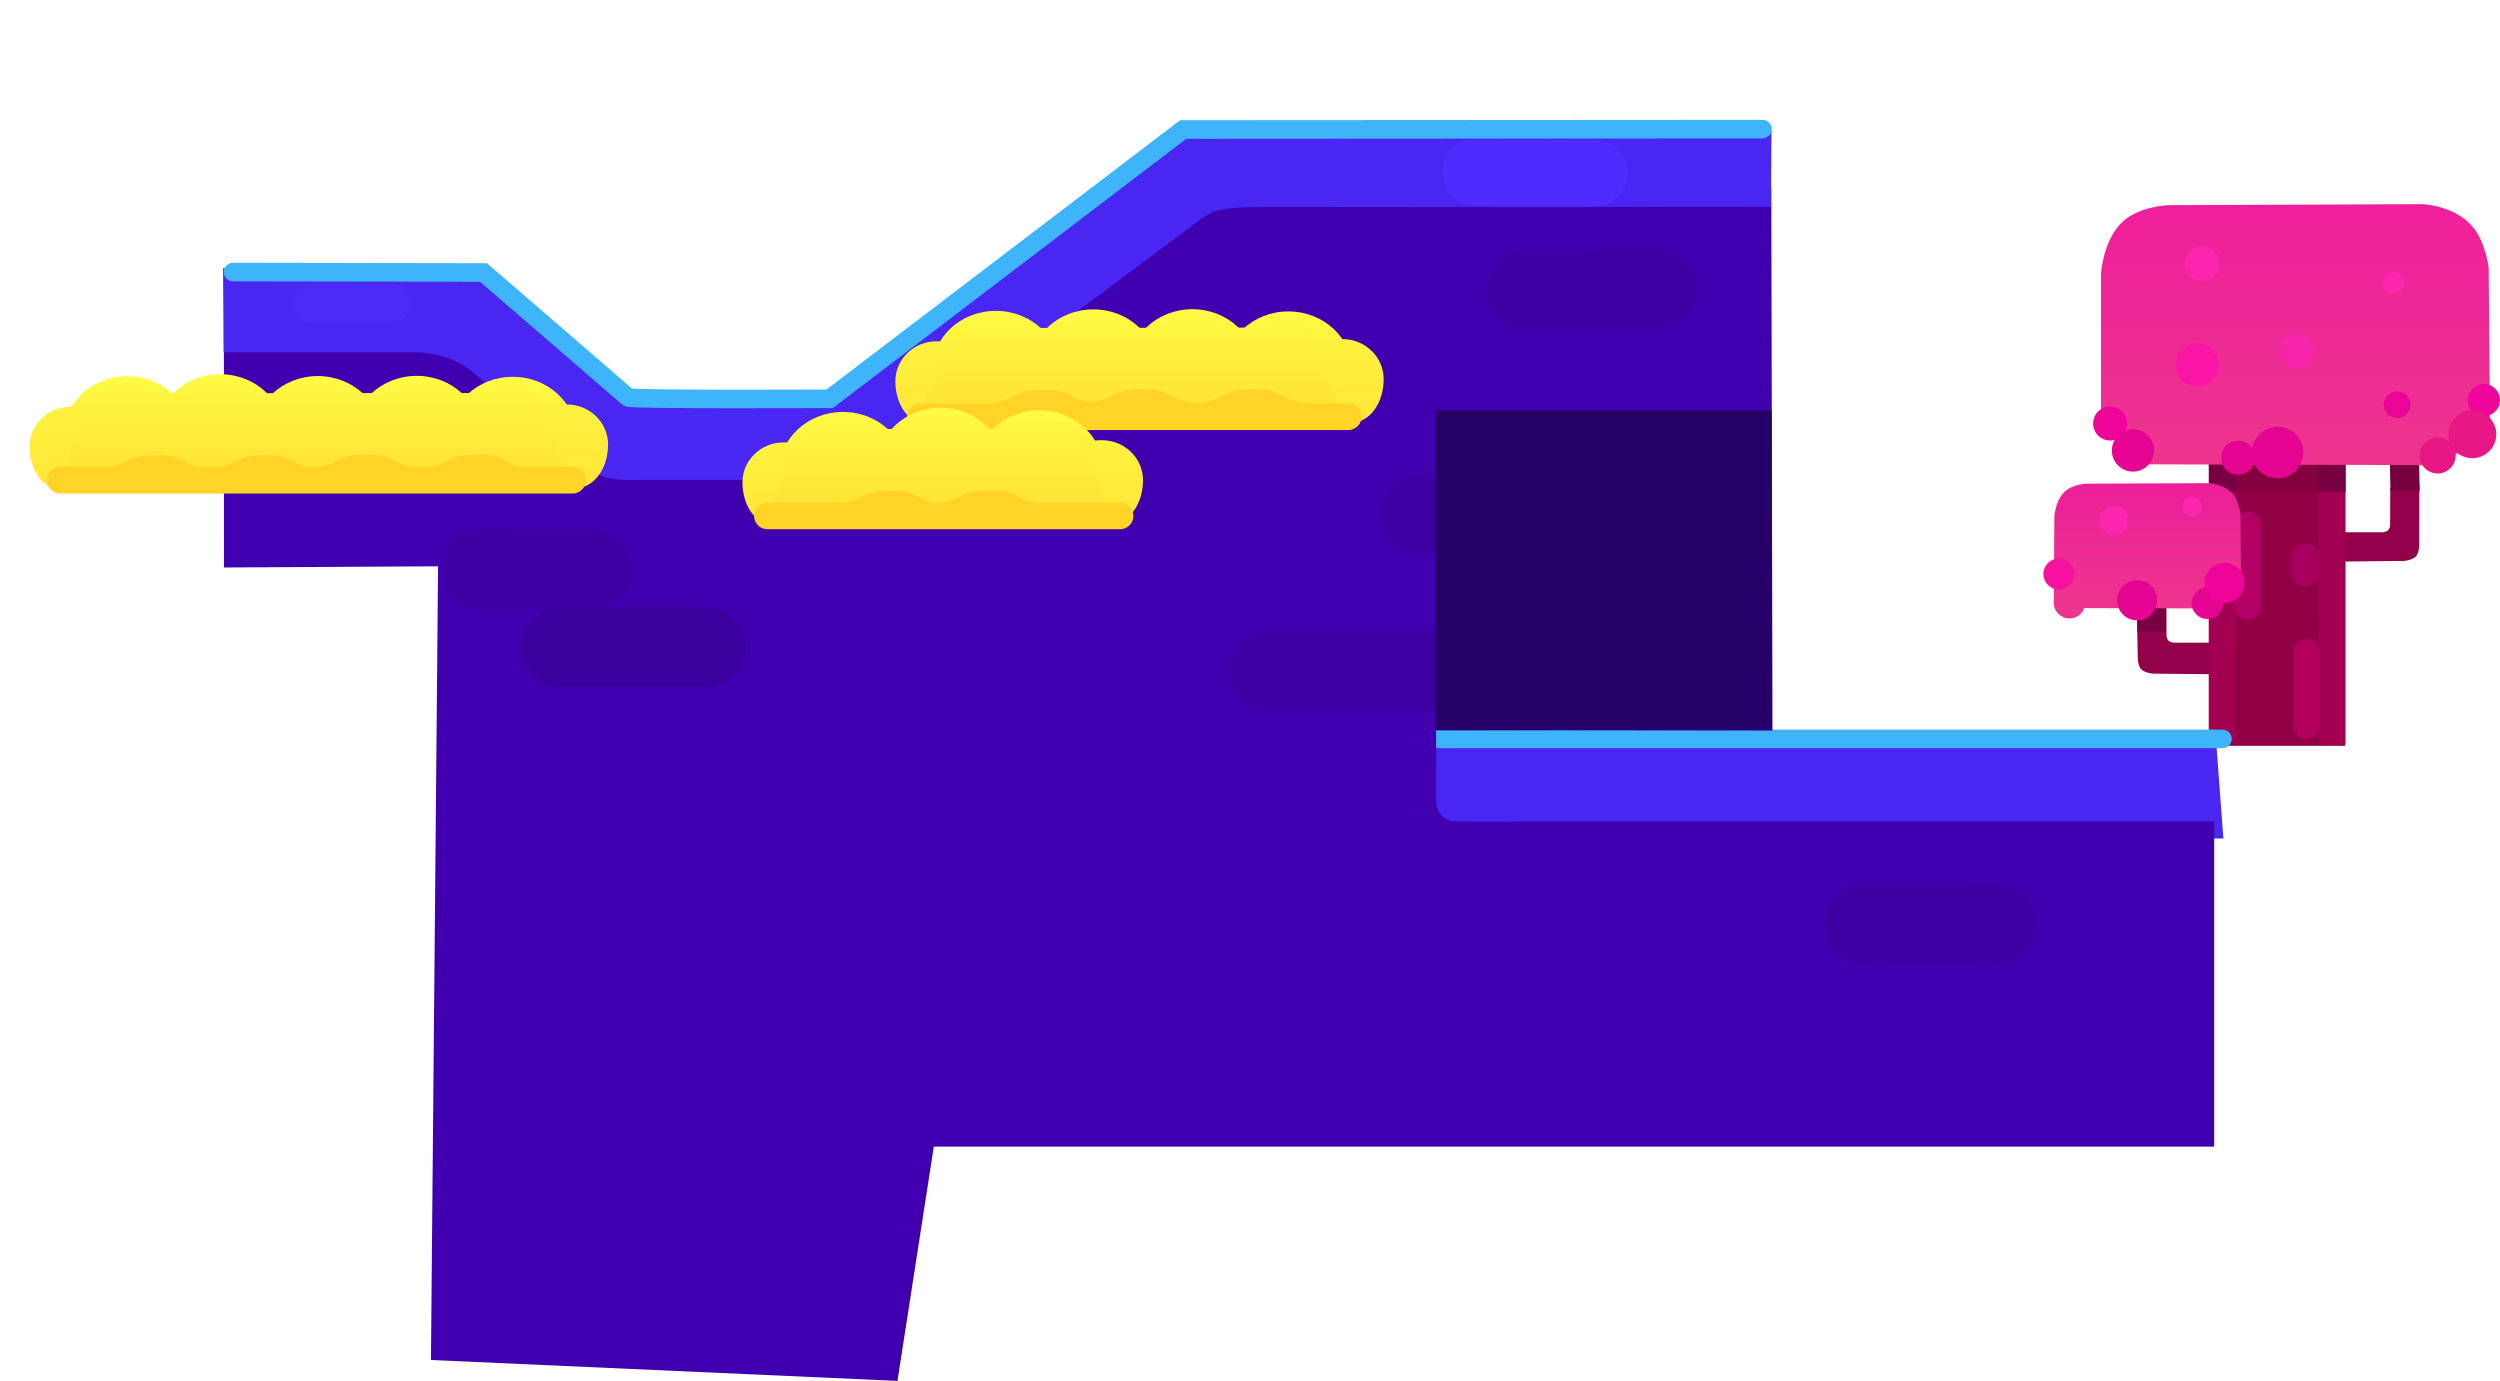<svg version="1.1" xmlns="http://www.w3.org/2000/svg" xmlns:xlink="http://www.w3.org/1999/xlink" width="941.545" height="520.07" viewBox="0,0,941.545,520.07"><defs><linearGradient x1="633.996" y1="34.798" x2="633.996" y2="133.097" gradientUnits="userSpaceOnUse" id="color-1"><stop offset="0" stop-color="#ef1f9c"/><stop offset="1" stop-color="#ed358e"/></linearGradient><linearGradient x1="578.232" y1="139.884" x2="578.232" y2="187.075" gradientUnits="userSpaceOnUse" id="color-2"><stop offset="0" stop-color="#ec1f99"/><stop offset="1" stop-color="#ed358e"/></linearGradient><linearGradient x1="254.692" y1="75.197" x2="254.692" y2="104.264" gradientUnits="userSpaceOnUse" id="color-3"><stop offset="0" stop-color="#fffc45"/><stop offset="1" stop-color="#ffe134"/></linearGradient><linearGradient x1="144.511" y1="74.99" x2="144.511" y2="104.057" gradientUnits="userSpaceOnUse" id="color-4"><stop offset="0" stop-color="#fffc45"/><stop offset="1" stop-color="#ffe134"/></linearGradient><linearGradient x1="181.25" y1="74.436" x2="181.25" y2="103.504" gradientUnits="userSpaceOnUse" id="color-5"><stop offset="0" stop-color="#fffc45"/><stop offset="1" stop-color="#ffe134"/></linearGradient><linearGradient x1="218.524" y1="74.362" x2="218.524" y2="103.429" gradientUnits="userSpaceOnUse" id="color-6"><stop offset="0" stop-color="#fffc45"/><stop offset="1" stop-color="#ffe134"/></linearGradient><linearGradient x1="122.186" y1="86.451" x2="122.186" y2="117.971" gradientUnits="userSpaceOnUse" id="color-7"><stop offset="0" stop-color="#fef23f"/><stop offset="1" stop-color="#ffe537"/></linearGradient><linearGradient x1="275.055" y1="85.621" x2="275.055" y2="117.329" gradientUnits="userSpaceOnUse" id="color-8"><stop offset="0" stop-color="#fef23f"/><stop offset="1" stop-color="#ffe537"/></linearGradient><linearGradient x1="182.849" y1="79.514" x2="182.849" y2="110.756" gradientUnits="userSpaceOnUse" id="color-9"><stop offset="0" stop-color="#fff642"/><stop offset="1" stop-color="#ffe335"/></linearGradient><linearGradient x1="86.922" y1="113.06" x2="86.922" y2="142.127" gradientUnits="userSpaceOnUse" id="color-10"><stop offset="0" stop-color="#fffc45"/><stop offset="1" stop-color="#ffe134"/></linearGradient><linearGradient x1="123.66" y1="111.507" x2="123.66" y2="140.574" gradientUnits="userSpaceOnUse" id="color-11"><stop offset="0" stop-color="#fffc45"/><stop offset="1" stop-color="#ffe134"/></linearGradient><linearGradient x1="160.935" y1="112.432" x2="160.935" y2="141.499" gradientUnits="userSpaceOnUse" id="color-12"><stop offset="0" stop-color="#fffc45"/><stop offset="1" stop-color="#ffe134"/></linearGradient><linearGradient x1="64.596" y1="124.521" x2="64.596" y2="156.041" gradientUnits="userSpaceOnUse" id="color-13"><stop offset="0" stop-color="#fef23f"/><stop offset="1" stop-color="#ffe537"/></linearGradient><linearGradient x1="184.419" y1="123.691" x2="184.419" y2="155.4" gradientUnits="userSpaceOnUse" id="color-14"><stop offset="0" stop-color="#fef23f"/><stop offset="1" stop-color="#ffe537"/></linearGradient><linearGradient x1="125.259" y1="117.584" x2="125.259" y2="148.826" gradientUnits="userSpaceOnUse" id="color-15"><stop offset="0" stop-color="#fff642"/><stop offset="1" stop-color="#ffe335"/></linearGradient><linearGradient x1="-182.622" y1="99.613" x2="-182.622" y2="128.68" gradientUnits="userSpaceOnUse" id="color-16"><stop offset="0" stop-color="#fffc45"/><stop offset="1" stop-color="#ffe134"/></linearGradient><linearGradient x1="-37.42" y1="99.82" x2="-37.42" y2="128.887" gradientUnits="userSpaceOnUse" id="color-17"><stop offset="0" stop-color="#fffc45"/><stop offset="1" stop-color="#ffe134"/></linearGradient><linearGradient x1="-147.601" y1="98.847" x2="-147.601" y2="127.914" gradientUnits="userSpaceOnUse" id="color-18"><stop offset="0" stop-color="#fffc45"/><stop offset="1" stop-color="#ffe134"/></linearGradient><linearGradient x1="-110.862" y1="99.538" x2="-110.862" y2="128.605" gradientUnits="userSpaceOnUse" id="color-19"><stop offset="0" stop-color="#fffc45"/><stop offset="1" stop-color="#ffe134"/></linearGradient><linearGradient x1="-73.588" y1="99.463" x2="-73.588" y2="128.53" gradientUnits="userSpaceOnUse" id="color-20"><stop offset="0" stop-color="#fffc45"/><stop offset="1" stop-color="#ffe134"/></linearGradient><linearGradient x1="-203.876" y1="111.074" x2="-203.876" y2="142.594" gradientUnits="userSpaceOnUse" id="color-21"><stop offset="0" stop-color="#fef23f"/><stop offset="1" stop-color="#ffe537"/></linearGradient><linearGradient x1="-17.057" y1="110.244" x2="-17.057" y2="141.952" gradientUnits="userSpaceOnUse" id="color-22"><stop offset="0" stop-color="#fef23f"/><stop offset="1" stop-color="#ffe537"/></linearGradient><linearGradient x1="-108.548" y1="104.137" x2="-108.548" y2="135.379" gradientUnits="userSpaceOnUse" id="color-23"><stop offset="0" stop-color="#fff642"/><stop offset="1" stop-color="#ffe335"/></linearGradient></defs><g transform="translate(230.542,42.088)"><g data-paper-data="{&quot;isPaintingLayer&quot;:true}" fill-rule="nonzero" stroke-linejoin="miter" stroke-miterlimit="10" stroke-dasharray="" stroke-dashoffset="0" style="mix-blend-mode: normal"><g><g data-paper-data="{&quot;origPos&quot;:null}"><path d="M580.204,211.614c0,0 -3.079,-0.316 -4.334,-1.629c-1.255,-1.314 -1.292,-4.26 -1.292,-4.26l-0.484,-24.195l11.269,1.773l0.039,14.211c0,0 0.203,1.164 0.749,1.701c0.545,0.537 1.734,0.746 1.734,0.746h17.681v11.893z" data-paper-data="{&quot;origPos&quot;:null,&quot;index&quot;:null}" fill="#910049" stroke="none" stroke-width="0" stroke-linecap="butt"/><path d="M648.748,169.436v-11.073h18.397c0,0 1.189,-0.208 1.734,-0.746c0.545,-0.537 0.749,-1.701 0.749,-1.701l0.039,-14.211l10.964,-1.773l-0.041,23.34c0,0 -0.037,2.946 -1.292,4.26c-1.255,1.314 -4.334,1.629 -4.334,1.629z" data-paper-data="{&quot;origPos&quot;:null}" fill="#910049" stroke="none" stroke-width="0" stroke-linecap="butt"/><g data-paper-data="{&quot;origPos&quot;:null}"><path d="M601.574,238.792v-106.597h51.079v106.597z" data-paper-data="{&quot;origPos&quot;:null}" fill="#910044" stroke="none" stroke-width="0" stroke-linecap="butt"/><path d="M642.857,238.288l-0.215,-104.835l10.171,-0.875c0,0 0,31.456 0,51.029c0,21.34 0,54.681 0,54.681z" data-paper-data="{&quot;origPos&quot;:null}" fill="#a30052" stroke="none" stroke-width="0" stroke-linecap="butt"/><path d="M601.302,237.407v-104.835h10.171l-0.215,104.835z" data-paper-data="{&quot;origPos&quot;:null}" fill="#a30052" stroke="none" stroke-width="0" stroke-linecap="butt"/><path d="M611.52,143.013v-10.795h30.946v10.795z" data-paper-data="{&quot;origPos&quot;:null}" fill="#85003e" stroke="none" stroke-width="0" stroke-linecap="butt"/><path d="M642.465,143.232v-11.012h10.39v11.012z" data-paper-data="{&quot;origPos&quot;:null}" fill="#780041" stroke="none" stroke-width="0" stroke-linecap="butt"/><path d="M601.47,143.011v-10.572h10.177v10.572z" data-paper-data="{&quot;origPos&quot;:null}" fill="#780041" stroke="none" stroke-width="0" stroke-linecap="butt"/><path d="M669.737,142.791l-0.215,-11.012h11.016l0.215,11.012z" data-paper-data="{&quot;origPos&quot;:null}" fill="#780041" stroke="none" stroke-width="0" stroke-linecap="butt"/><path d="M615.954,186.459v-30.909" data-paper-data="{&quot;origPos&quot;:null}" fill="none" stroke="#b30064" stroke-width="10" stroke-linecap="round"/><path d="M638.154,203.534v27.711" data-paper-data="{&quot;origPos&quot;:null}" fill="none" stroke="#b3005d" stroke-width="10" stroke-linecap="round"/><path d="M637.619,167.382v6.284" data-paper-data="{&quot;origPos&quot;:null}" fill="none" stroke="#a8005e" stroke-width="10" stroke-linecap="round"/></g><path d="M574.419,195.753v-11.012h10.801v11.012z" data-paper-data="{&quot;origPos&quot;:null}" fill="#780041" stroke="none" stroke-width="0" stroke-linecap="butt"/></g><g data-paper-data="{&quot;origPos&quot;:null}" stroke="none" stroke-width="0" stroke-linecap="butt"><path d="M560.731,116.428v-55.576c0,0 0.724,-11.677 7.38,-18.674c6.463,-6.794 18.169,-6.991 18.169,-6.991l95.549,-0.388c0,0 11.691,0.417 18.558,8.157c5.397,6.083 6.347,15.983 6.347,15.983l0.526,60.551l-18.386,13.609l-113.487,-0.32z" data-paper-data="{&quot;origPos&quot;:null}" fill="url(#color-1)"/><path d="M592.269,57.234c0,-3.647 2.956,-6.603 6.603,-6.603c3.647,0 6.603,2.956 6.603,6.603c0,3.647 -2.956,6.603 -6.603,6.603c-3.647,0 -6.603,-2.956 -6.603,-6.603z" data-paper-data="{&quot;origPos&quot;:null}" fill="#fc26ae"/><path d="M666.845,64.419c0,-2.252 1.826,-4.078 4.078,-4.078c2.252,0 4.078,1.826 4.078,4.078c0,2.252 -1.826,4.078 -4.078,4.078c-2.252,0 -4.078,-1.826 -4.078,-4.078z" data-paper-data="{&quot;origPos&quot;:null}" fill="#fc26ae"/><path d="M588.774,95.324c0,-4.505 3.652,-8.157 8.157,-8.157c4.505,0 8.157,3.652 8.157,8.157c0,4.505 -3.652,8.157 -8.157,8.157c-4.505,0 -8.157,-3.652 -8.157,-8.157z" data-paper-data="{&quot;origPos&quot;:null}" fill="#f916a6"/><path d="M628.392,90.081c0,-3.539 2.869,-6.409 6.409,-6.409c3.539,0 6.409,2.869 6.409,6.409c0,3.539 -2.869,6.409 -6.409,6.409c-3.539,0 -6.409,-2.869 -6.409,-6.409z" data-paper-data="{&quot;origPos&quot;:null}" fill="#f725aa"/><path d="M667.223,110.322c0,-2.789 2.261,-5.049 5.049,-5.049c2.789,0 5.049,2.261 5.049,5.049c0,2.789 -2.261,5.049 -5.049,5.049c-2.789,0 -5.049,-2.261 -5.049,-5.049z" data-paper-data="{&quot;origPos&quot;:null}" fill="#eb0597"/><path d="M557.765,117.413c0,-3.539 2.869,-6.409 6.409,-6.409c3.539,0 6.409,2.869 6.409,6.409c0,3.539 -2.869,6.409 -6.409,6.409c-3.539,0 -6.409,-2.869 -6.409,-6.409z" data-paper-data="{&quot;origPos&quot;:null}" fill="#f0059a"/><path d="M564.813,127.568c0,-4.398 3.565,-7.962 7.962,-7.962c4.398,0 7.962,3.565 7.962,7.962c0,4.398 -3.565,7.962 -7.962,7.962c-4.398,0 -7.962,-3.565 -7.962,-7.962z" data-paper-data="{&quot;origPos&quot;:null}" fill="#e60593"/><path d="M605.984,130.287c0,-3.539 2.869,-6.409 6.409,-6.409c3.539,0 6.409,2.869 6.409,6.409c0,3.539 -2.869,6.409 -6.409,6.409c-3.539,0 -6.409,-2.869 -6.409,-6.409z" data-paper-data="{&quot;origPos&quot;:null}" fill="#e60593"/><path d="M617.516,128.339c0,-5.363 4.347,-9.71 9.71,-9.71c5.363,0 9.71,4.347 9.71,9.71c0,5.363 -4.347,9.71 -9.71,9.71c-5.363,0 -9.71,-4.347 -9.71,-9.71z" data-paper-data="{&quot;origPos&quot;:null}" fill="#e60593"/><path d="M680.72,129.459c0,-3.754 3.043,-6.797 6.797,-6.797c3.754,0 6.797,3.043 6.797,6.797c0,3.754 -3.043,6.797 -6.797,6.797c-3.754,0 -6.797,-3.043 -6.797,-6.797z" data-paper-data="{&quot;origPos&quot;:null}" fill="#e81786"/><path d="M698.899,108.583c0,-3.343 2.71,-6.052 6.052,-6.052c3.343,0 6.052,2.71 6.052,6.052c0,3.343 -2.71,6.052 -6.052,6.052c-3.343,0 -6.052,-2.71 -6.052,-6.052z" data-paper-data="{&quot;origPos&quot;:null}" fill="#f0059a"/><path d="M691.538,121.453c0,-4.988 4.044,-9.032 9.032,-9.032c4.988,0 9.032,4.044 9.032,9.032c0,4.988 -4.044,9.032 -9.032,9.032c-4.988,0 -9.032,-4.044 -9.032,-9.032z" data-paper-data="{&quot;origPos&quot;:null}" fill="#e81786"/></g><g data-paper-data="{&quot;origPos&quot;:null}" stroke="none" stroke-width="0" stroke-linecap="butt"><path d="M542.952,184.267l0.216,-31.875c0,0 0.347,-5.606 3.543,-8.965c3.103,-3.262 8.723,-3.356 8.723,-3.356l45.87,-0.186c0,0 5.612,0.2 8.909,3.916c2.591,2.92 3.047,7.673 3.047,7.673l0.252,29.069l-9.259,6.533l-54.049,-0.154z" data-paper-data="{&quot;origPos&quot;:null}" fill="url(#color-2)"/><path d="M560.022,153.861c0,-3.048 2.471,-5.519 5.519,-5.519c3.048,0 5.519,2.471 5.519,5.519c0,3.048 -2.471,5.519 -5.519,5.519c-3.048,0 -5.519,-2.471 -5.519,-5.519z" data-paper-data="{&quot;origPos&quot;:null}" fill="#fc26ae"/><path d="M542.923,184.871c0,-3.287 2.665,-5.952 5.952,-5.952c3.287,0 5.952,2.665 5.952,5.952c0,3.287 -2.665,5.952 -5.952,5.952c-3.287,0 -5.952,-2.665 -5.952,-5.952z" data-paper-data="{&quot;origPos&quot;:null}" fill="#ed358e"/><path d="M591.405,148.775c0,-2.032 1.647,-3.679 3.679,-3.679c2.032,0 3.679,1.647 3.679,3.679c0,2.032 -1.647,3.679 -3.679,3.679c-2.032,0 -3.679,-1.647 -3.679,-3.679z" fill="#fc26ae"/><path d="M539.028,174.098c0,-3.227 2.616,-5.844 5.844,-5.844c3.227,0 5.844,2.616 5.844,5.844c0,3.227 -2.616,5.844 -5.844,5.844c-3.227,0 -5.844,-2.616 -5.844,-5.844z" data-paper-data="{&quot;origPos&quot;:null}" fill="#f511a1"/><path d="M566.771,183.978c0,-4.184 3.392,-7.575 7.575,-7.575c4.184,0 7.575,3.392 7.575,7.575c0,4.184 -3.392,7.575 -7.575,7.575c-4.184,0 -7.575,-3.392 -7.575,-7.575z" data-paper-data="{&quot;origPos&quot;:null}" fill="#e60593"/><path d="M594.868,185.087c0,-3.287 2.665,-5.952 5.952,-5.952c3.287,0 5.952,2.665 5.952,5.952c0,3.287 -2.665,5.952 -5.952,5.952c-3.287,0 -5.952,-2.665 -5.952,-5.952z" data-paper-data="{&quot;origPos&quot;:null}" fill="#e60593"/><path d="M599.669,177.485c0,-4.184 3.392,-7.575 7.575,-7.575c4.184,0 7.575,3.392 7.575,7.575c0,4.184 -3.392,7.575 -7.575,7.575c-4.184,0 -7.575,-3.392 -7.575,-7.575z" data-paper-data="{&quot;origPos&quot;:null}" fill="#f0059a"/></g></g><path d="M604.029,236.198l2.796,37.533h-305.213l-0.791,-35.694z" data-paper-data="{&quot;index&quot;:null}" fill="#4926f1" stroke="none" stroke-width="0" stroke-linecap="butt"/><path d="M606.484,236.192l-302.084,0.015" data-paper-data="{&quot;index&quot;:null}" fill="none" stroke="#3eb5fa" stroke-width="7" stroke-linecap="round"/><path d="M-68.242,470.111l2.68,-298.92l-80.633,0.447l-0.02,-88.197l82.424,-12.491l65.386,55.859l67.597,2.821l151.649,-100.616l215.718,-0.486l0.45,204.536l-126.685,-0.142l0.026,26.051l13.647,8.3h279.367v122.46h-482.208l-13.697,88.249z" fill="#4000af" stroke="none" stroke-width="0" stroke-linecap="butt"/><path d="M-227.921,455.822l-2.621,-497.911h846.134l2.621,497.911z" fill="none" stroke="none" stroke-width="0" stroke-linecap="butt"/><path d="M338.855,259.826h-20.99" data-paper-data="{&quot;index&quot;:null}" fill="none" stroke="#4926f1" stroke-width="15" stroke-linecap="round"/><path d="M73.848,110.112l-13.009,28.562h-51.503c0,0 -6.894,0.365 -11.738,-0.951c-4.844,-1.316 -8.794,-4.805 -8.794,-4.805l4.711,-25.224z" data-paper-data="{&quot;index&quot;:null}" fill="#4926f1" stroke="none" stroke-width="0" stroke-linecap="butt"/><path d="M5.388,105.829l-16.715,27.094l-82.054,-69.515l41.822,-4.015z" data-paper-data="{&quot;index&quot;:null}" fill="#4926f1" stroke="none" stroke-width="0" stroke-linecap="butt"/><path d="M-54.655,61.762l1.782,35.914c0,0 -4.803,-3.605 -9.702,-5.167c-4.899,-1.561 -10.761,-1.913 -10.761,-1.913h-72.991l-0.215,-31.661z" data-paper-data="{&quot;index&quot;:null}" fill="#4926f1" stroke="none" stroke-width="0" stroke-linecap="butt"/><path d="M223.619,4.129l15.794,31.77c0,0 -8.124,0.115 -12.356,1.603c-4.232,1.488 -9.08,5.767 -9.08,5.767l-120.022,89.598c0,0 -3.804,2.71 -7.524,3.966c-3.72,1.257 -9.007,1.618 -9.007,1.618l-23.126,0.202l7.728,-27.483l14.591,-2.032z" data-paper-data="{&quot;index&quot;:null}" fill="#4926f1" stroke="none" stroke-width="0" stroke-linecap="butt"/><path d="M436.616,6.84l-0.159,28.936l-206.87,0.167l-7.976,-27.953z" data-paper-data="{&quot;index&quot;:null}" fill="#4926f1" stroke="none" stroke-width="0" stroke-linecap="butt"/><path d="M433.23,6.548l-218.146,0.137l-133.149,101.411c0,0 -74.925,0.379 -75.947,-0.52c-5.481,-4.818 -54.447,-47.032 -54.447,-47.032l-94.319,-0.168" data-paper-data="{&quot;index&quot;:null}" fill="none" stroke="#3eb5fa" stroke-width="7" stroke-linecap="round"/><path d="M-49.19,172.262l41.667,0.415" data-paper-data="{&quot;index&quot;:null}" fill="none" stroke="#3d00a3" stroke-width="30" stroke-linecap="round"/><path d="M-18.981,201.704h54.226" data-paper-data="{&quot;index&quot;:null}" fill="none" stroke="#39009c" stroke-width="30" stroke-linecap="round"/><path d="M369.989,23.063l-44.89,-0.2" fill="none" stroke="#502bff" stroke-width="25" stroke-linecap="round"/><path d="M521.294,305.451l-49.665,0.415" data-paper-data="{&quot;index&quot;:null}" fill="none" stroke="#3d00a3" stroke-width="30" stroke-linecap="round"/><g><path d="M278.642,97.374c0,12.248 -27.056,4.435 -27.056,4.435c0,0 -20.846,7.813 -20.846,-4.435c0,-12.248 10.723,-22.177 23.951,-22.177c13.228,0 23.951,9.929 23.951,22.177z" fill="url(#color-3)" stroke="none" stroke-width="NaN" stroke-linecap="butt"/><path d="M168.462,97.166c0,12.248 -27.056,4.435 -27.056,4.435c0,0 -20.846,7.813 -20.846,-4.435c0,-12.248 10.723,-22.177 23.951,-22.177c13.228,0 23.951,9.929 23.951,22.177z" fill="url(#color-4)" stroke="none" stroke-width="NaN" stroke-linecap="butt"/><path d="M205.201,96.613c0,12.248 -27.056,4.435 -27.056,4.435c0,0 -20.846,7.813 -20.846,-4.435c0,-12.248 10.723,-22.177 23.951,-22.177c13.228,0 23.951,9.929 23.951,22.177z" fill="url(#color-5)" stroke="none" stroke-width="NaN" stroke-linecap="butt"/><path d="M242.475,96.538c0,12.248 -27.056,4.435 -27.056,4.435c0,0 -20.846,7.813 -20.846,-4.435c0,-12.248 10.723,-22.177 23.951,-22.177c13.228,0 23.951,9.929 23.951,22.177z" fill="url(#color-6)" stroke="none" stroke-width="NaN" stroke-linecap="butt"/><path d="M137.709,101.531c0,8.329 -9.254,16.44 -17.828,16.44c-8.573,0 -13.22,-8.111 -13.22,-16.44c0,-8.329 6.95,-15.08 15.524,-15.08c8.573,0 15.524,6.752 15.524,15.08z" fill="url(#color-7)" stroke="none" stroke-width="0" stroke-linecap="butt"/><path d="M290.579,100.701c0,8.329 -4.653,16.629 -13.226,16.629c-8.573,0 -17.821,-8.3 -17.821,-16.629c0,-5.664 1.893,-9.101 6.559,-12.313c3.062,-2.108 5.247,-2.767 8.965,-2.767c8.573,0 15.524,6.752 15.524,15.08z" fill="url(#color-8)" stroke="none" stroke-width="0" stroke-linecap="butt"/><path d="M116.609,111.729l14.259,-30.258l130.338,-0.213c0,0 3.526,8.431 5.517,13.192c2.351,5.622 7.691,18.39 7.691,18.39z" fill="url(#color-9)" stroke="none" stroke-width="0" stroke-linecap="butt"/><path d="M262.379,110.295c4.499,2.531 -11.642,3.312 -19.479,3.312c-7.837,0 -14.748,5.592 -14.748,-0.286c0,-0.326 -6.74,-3.097 -6.445,-3.234c2.992,-1.393 5.677,-1.545 7.806,-2.823c4.686,-2.813 7.97,-2.715 12.829,-2.715c0,0 5.057,-0.659 9.673,2.349c3.432,1.91 5.195,1.769 10.364,3.398z" fill="#ffd426" stroke="none" stroke-width="0" stroke-linecap="butt"/><path d="M277.229,114.881c-6.015,0 -161.166,0 -161.166,0" fill="#ffd426" stroke="#ffd426" stroke-width="10" stroke-linecap="round"/><path d="M183.483,110.507c4.499,2.531 -11.642,3.312 -19.479,3.312c-7.837,0 -14.748,5.592 -14.748,-0.286c0,-0.326 -6.74,-3.097 -6.445,-3.234c2.992,-1.393 5.677,-1.545 7.806,-2.823c4.686,-2.813 7.97,-2.715 12.829,-2.715c0,0 5.057,-0.659 9.673,2.349c3.432,1.91 5.195,1.769 10.364,3.398z" fill="#ffd426" stroke="none" stroke-width="0" stroke-linecap="butt"/><path d="M220.665,110.295c4.499,2.531 -11.642,3.312 -19.479,3.312c-7.837,0 -14.748,5.592 -14.748,-0.286c0,-0.326 -6.74,-3.097 -6.445,-3.234c2.992,-1.393 5.677,-1.545 7.806,-2.823c4.686,-2.813 7.97,-2.715 12.829,-2.715c0,0 5.057,-0.659 9.673,2.349c3.432,1.91 5.195,1.769 10.364,3.398z" fill="#ffd426" stroke="none" stroke-width="0" stroke-linecap="butt"/></g><g><path d="M110.873,135.237c0,12.248 -27.056,4.435 -27.056,4.435c0,0 -20.846,7.813 -20.846,-4.435c0,-12.248 10.723,-22.177 23.951,-22.177c13.228,0 23.951,9.929 23.951,22.177z" fill="url(#color-10)" stroke="none" stroke-width="NaN" stroke-linecap="butt"/><path d="M147.611,133.683c0,12.248 -27.056,4.435 -27.056,4.435c0,0 -20.846,7.813 -20.846,-4.435c0,-12.248 10.723,-22.177 23.951,-22.177c13.228,0 23.951,9.929 23.951,22.177z" fill="url(#color-11)" stroke="none" stroke-width="NaN" stroke-linecap="butt"/><path d="M184.885,134.609c0,12.248 -27.056,4.435 -27.056,4.435c0,0 -20.846,7.813 -20.846,-4.435c0,-12.248 10.723,-22.177 23.951,-22.177c13.228,0 23.951,9.929 23.951,22.177z" fill="url(#color-12)" stroke="none" stroke-width="NaN" stroke-linecap="butt"/><path d="M80.12,139.601c0,8.329 -9.254,16.44 -17.828,16.44c-8.573,0 -13.22,-8.111 -13.22,-16.44c0,-8.329 6.95,-15.08 15.524,-15.08c8.573,0 15.524,6.752 15.524,15.08z" fill="url(#color-13)" stroke="none" stroke-width="0" stroke-linecap="butt"/><path d="M199.943,138.771c0,8.329 -4.653,16.629 -13.226,16.629c-8.573,0 -17.821,-8.3 -17.821,-16.629c0,-5.664 1.893,-9.101 6.559,-12.313c3.062,-2.108 5.247,-2.767 8.965,-2.767c8.573,0 15.524,6.752 15.524,15.08z" fill="url(#color-14)" stroke="none" stroke-width="0" stroke-linecap="butt"/><path d="M59.02,149.8l14.259,-30.258l101.069,-0.213l13.208,31.583z" fill="url(#color-15)" stroke="none" stroke-width="0" stroke-linecap="butt"/><path d="M58.474,152.219c0,0 126.825,0 132.84,0" fill="#ffd426" stroke="#ffd426" stroke-width="10" stroke-linecap="round"/><path d="M125.894,148.577c4.499,2.531 -11.642,3.312 -19.479,3.312c-7.837,0 -14.748,5.592 -14.748,-0.286c0,-0.326 -6.74,-3.097 -6.445,-3.234c2.992,-1.393 5.677,-1.545 7.806,-2.823c4.686,-2.813 7.97,-2.715 12.829,-2.715c0,0 5.057,-0.659 9.673,2.349c3.432,1.91 5.195,1.769 10.364,3.398z" fill="#ffd426" stroke="none" stroke-width="0" stroke-linecap="butt"/><path d="M163.075,148.365c4.499,2.531 -11.642,3.312 -19.479,3.312c-7.837,0 -14.748,5.592 -14.748,-0.286c0,-0.326 -6.74,-3.097 -6.445,-3.234c2.992,-1.393 5.677,-1.545 7.806,-2.823c4.686,-2.813 7.97,-2.715 12.829,-2.715c0,0 5.057,-0.659 9.673,2.349c3.432,1.91 5.195,1.769 10.364,3.398z" fill="#ffd426" stroke="none" stroke-width="0" stroke-linecap="butt"/></g><g><path d="M-158.671,121.789c0,12.248 -27.056,4.435 -27.056,4.435c0,0 -20.846,7.813 -20.846,-4.435c0,-12.248 10.723,-22.177 23.951,-22.177c13.228,0 23.951,9.929 23.951,22.177z" fill="url(#color-16)" stroke="none" stroke-width="NaN" stroke-linecap="butt"/><g><path d="M-13.47,121.997c0,12.248 -27.056,4.435 -27.056,4.435c0,0 -20.846,7.813 -20.846,-4.435c0,-12.248 10.723,-22.177 23.951,-22.177c13.228,0 23.951,9.929 23.951,22.177z" fill="url(#color-17)" stroke="none" stroke-width="NaN" stroke-linecap="butt"/><path d="M-123.65,121.024c0,12.248 -27.056,4.435 -27.056,4.435c0,0 -20.846,7.813 -20.846,-4.435c0,-12.248 10.723,-22.177 23.951,-22.177c13.228,0 23.951,9.929 23.951,22.177z" fill="url(#color-18)" stroke="none" stroke-width="NaN" stroke-linecap="butt"/><path d="M-86.911,121.715c0,12.248 -27.056,4.435 -27.056,4.435c0,0 -20.846,7.813 -20.846,-4.435c0,-12.248 10.723,-22.177 23.951,-22.177c13.228,0 23.951,9.929 23.951,22.177z" fill="url(#color-19)" stroke="none" stroke-width="NaN" stroke-linecap="butt"/><path d="M-49.637,121.64c0,12.248 -27.056,4.435 -27.056,4.435c0,0 -20.846,7.813 -20.846,-4.435c0,-12.248 10.723,-22.177 23.951,-22.177c13.228,0 23.951,9.929 23.951,22.177z" fill="url(#color-20)" stroke="none" stroke-width="NaN" stroke-linecap="butt"/><path d="M-188.352,126.154c0,8.329 -9.254,16.44 -17.828,16.44c-8.573,0 -13.22,-8.111 -13.22,-16.44c0,-8.329 6.95,-15.08 15.524,-15.08c8.573,0 15.524,6.752 15.524,15.08z" fill="url(#color-21)" stroke="none" stroke-width="0" stroke-linecap="butt"/><path d="M-1.533,125.324c0,8.329 -4.653,16.629 -13.226,16.629c-8.573,0 -17.821,-8.3 -17.821,-16.629c0,-5.664 1.893,-9.101 6.559,-12.313c3.062,-2.108 5.247,-2.767 8.965,-2.767c8.573,0 15.524,6.752 15.524,15.08z" fill="url(#color-22)" stroke="none" stroke-width="0" stroke-linecap="butt"/><path d="M-206.236,137.782l7.826,-31.687l168.219,-0.213c0,0 3.526,8.431 5.517,13.192c2.351,5.622 7.691,18.39 7.691,18.39z" fill="url(#color-23)" stroke="none" stroke-width="0" stroke-linecap="butt"/><path d="M-29.733,134.918c4.499,2.531 -11.642,3.312 -19.479,3.312c-7.837,0 -14.748,5.592 -14.748,-0.286c0,-0.326 -6.74,-3.097 -6.445,-3.234c2.992,-1.393 5.677,-1.545 7.806,-2.823c4.686,-2.813 7.97,-2.715 12.829,-2.715c0,0 5.057,-0.659 9.673,2.349c3.432,1.91 5.195,1.769 10.364,3.398z" fill="#ffd426" stroke="none" stroke-width="0" stroke-linecap="butt"/><path d="M-207.854,138.772c0,0 186.956,0 192.971,0" fill="#ffd426" stroke="#ffd426" stroke-width="10" stroke-linecap="round"/><path d="M-109.701,135.13c4.499,2.531 -11.642,3.312 -19.479,3.312c-7.837,0 -14.748,5.592 -14.748,-0.286c0,-0.326 -6.74,-3.097 -6.445,-3.234c2.992,-1.393 5.677,-1.545 7.806,-2.823c4.686,-2.813 7.97,-2.715 12.829,-2.715c0,0 5.057,-0.659 9.673,2.349c3.432,1.91 5.195,1.769 10.364,3.398z" fill="#ffd426" stroke="none" stroke-width="0" stroke-linecap="butt"/><path d="M-71.447,134.918c4.499,2.531 -11.642,3.312 -19.479,3.312c-7.837,0 -14.748,5.592 -14.748,-0.286c0,-0.326 -6.74,-3.097 -6.445,-3.234c2.992,-1.393 5.677,-1.545 7.806,-2.823c4.686,-2.813 7.97,-2.715 12.829,-2.715c0,0 5.057,-0.659 9.673,2.349c3.432,1.91 5.195,1.769 10.364,3.398z" fill="#ffd426" stroke="none" stroke-width="0" stroke-linecap="butt"/></g><path d="M-150.797,135.13c4.499,2.531 -11.642,3.312 -19.479,3.312c-7.837,0 -14.748,5.592 -14.748,-0.286c0,-0.326 -6.74,-3.097 -6.445,-3.234c2.992,-1.393 5.677,-1.545 7.806,-2.823c4.686,-2.813 7.97,-2.715 12.829,-2.715c0,0 5.057,-0.659 9.673,2.349c3.432,1.91 5.195,1.769 10.364,3.398z" fill="#ffd426" stroke="none" stroke-width="0" stroke-linecap="butt"/></g><path d="M393.803,66.698l-49.665,0.415" data-paper-data="{&quot;index&quot;:null}" fill="none" stroke="#3d00a3" stroke-width="30" stroke-linecap="round"/><path d="M-113.006,72.085h29.538" data-paper-data="{&quot;index&quot;:null}" fill="none" stroke="#4b2af5" stroke-width="15" stroke-linecap="round"/><g data-paper-data="{&quot;index&quot;:null}" fill="none" stroke-linecap="round"><path d="M304.279,151.696h67.163" data-paper-data="{&quot;index&quot;:null}" stroke="#3d00a3" stroke-width="30"/><path d="M364.474,181.176h-53.329" data-paper-data="{&quot;index&quot;:null}" stroke="#3d00a3" stroke-width="29.5"/><path d="M246.999,210.732h148.543" data-paper-data="{&quot;index&quot;:null}" stroke="#3d00a3" stroke-width="30"/><path d="M399.511,181.497h-32.617" data-paper-data="{&quot;index&quot;:null}" stroke="#4000af" stroke-width="29"/><path d="M307.302,181.039h-44.329" data-paper-data="{&quot;index&quot;:null}" stroke="#4000af" stroke-width="29"/></g><path d="M310.021,232.95v-120.521h126.691v120.236z" fill="#260068" stroke="none" stroke-width="0" stroke-linecap="butt"/></g></g></svg>